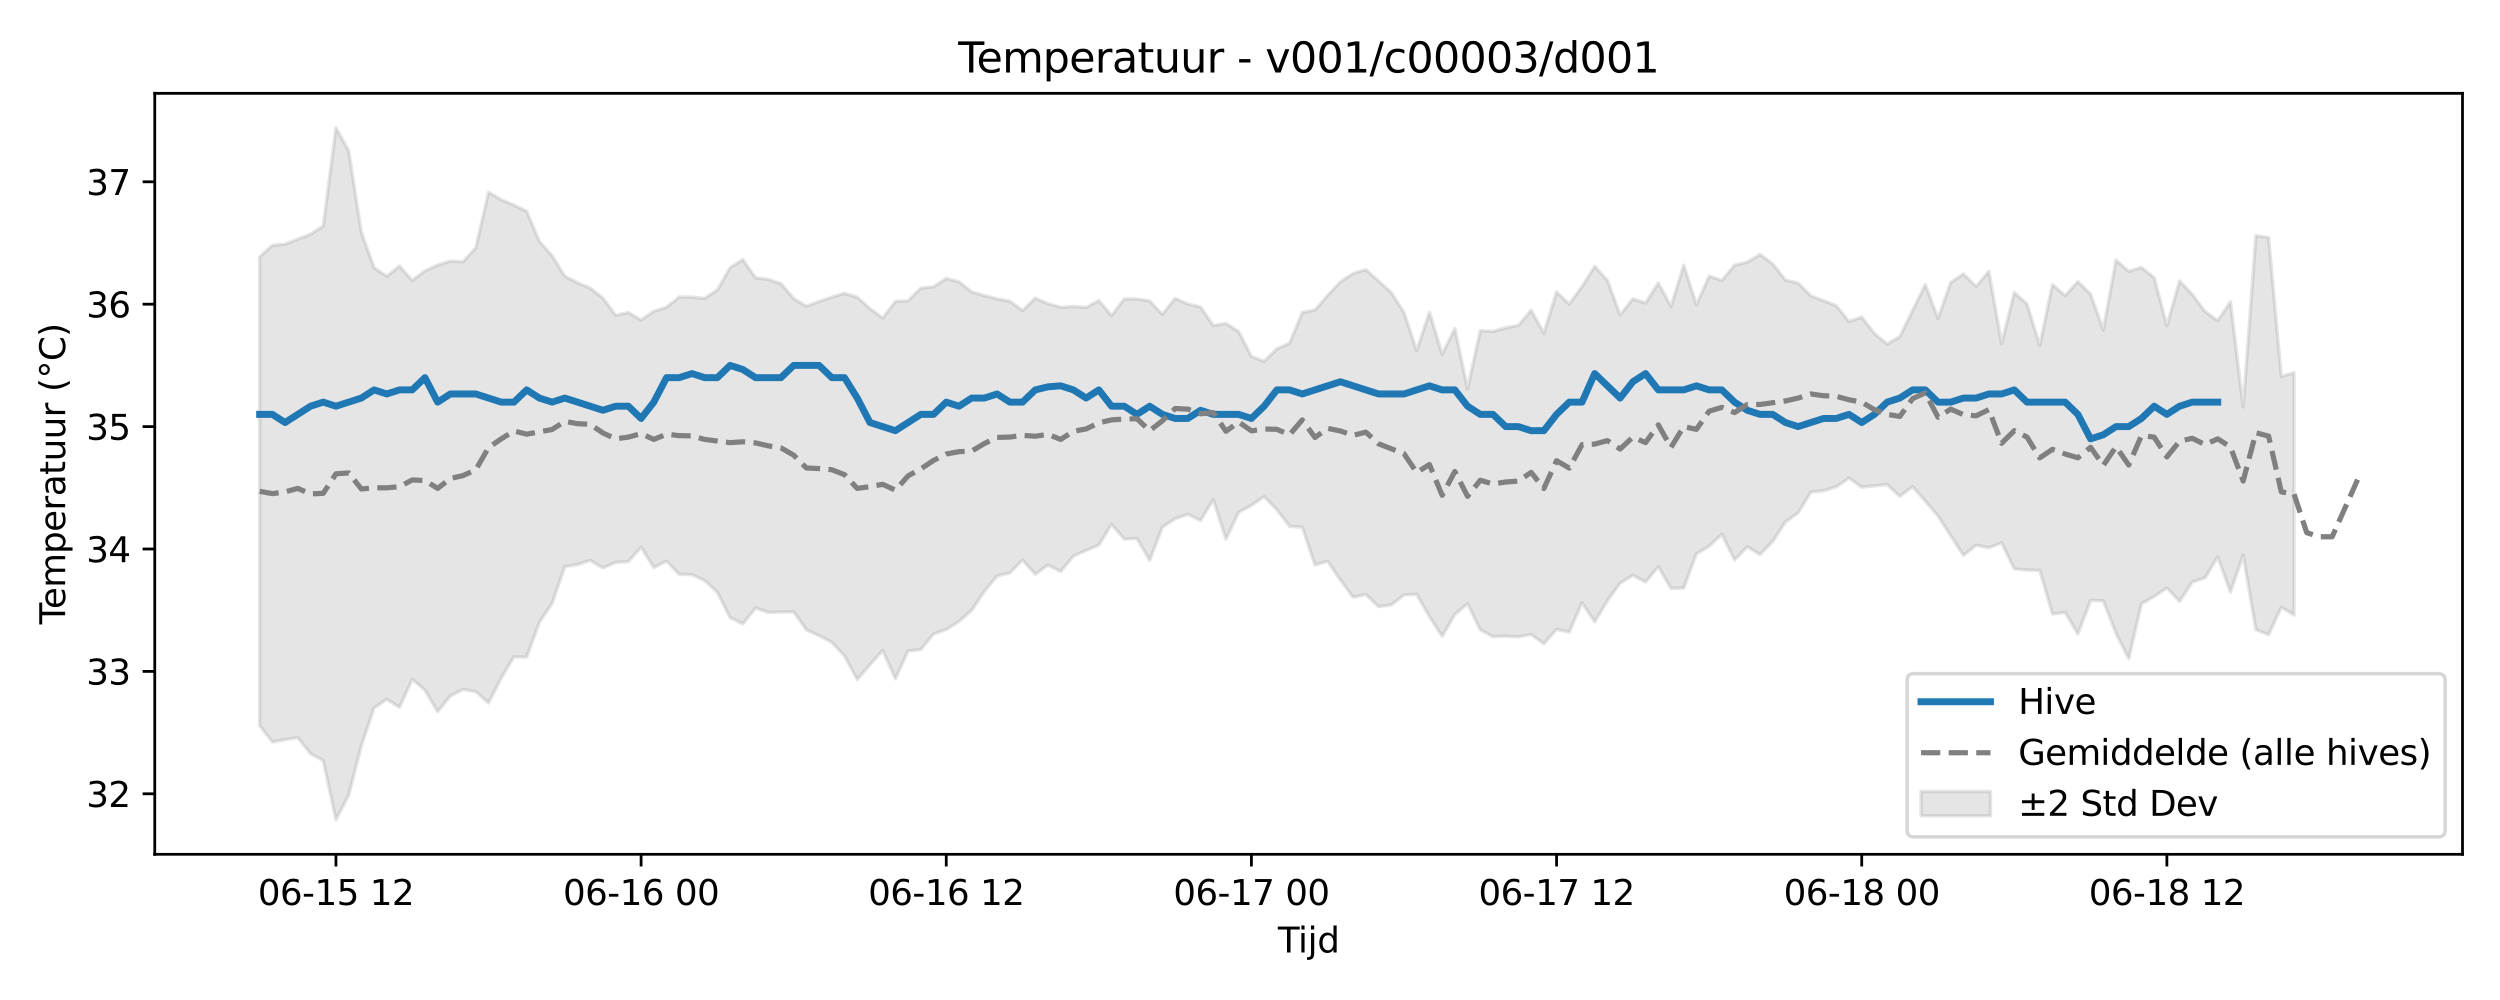 <?xml version="1.0" encoding="utf-8" standalone="no"?>
<!DOCTYPE svg PUBLIC "-//W3C//DTD SVG 1.1//EN"
  "http://www.w3.org/Graphics/SVG/1.1/DTD/svg11.dtd">
<svg xmlns:xlink="http://www.w3.org/1999/xlink" width="720pt" height="288pt" viewBox="0 0 720 288" xmlns="http://www.w3.org/2000/svg" version="1.1">
 <defs>
  <style type="text/css">*{stroke-linejoin: round; stroke-linecap: butt}</style>
 </defs>
 <g id="figure_1">
  <g id="patch_1">
   <path d="M 0 288 
L 720 288 
L 720 0 
L 0 0 
z
" style="fill: #ffffff"/>
  </g>
  <g id="axes_1">
   <g id="patch_2">
    <path d="M 44.57 246.04 
L 709.2 246.04 
L 709.2 26.88 
L 44.57 26.88 
z
" style="fill: #ffffff"/>
   </g>
   <g id="FillBetweenPolyCollection_1">
    <defs>
     <path id="m7ac69ccacc" d="M 74.78 -213.968 
L 74.78 -79.04 
L 78.442 -74.31 
L 82.104 -74.98 
L 85.766 -75.566 
L 89.428 -70.957 
L 93.09 -68.93 
L 96.752 -51.922 
L 100.414 -58.977 
L 104.075 -73.25 
L 107.737 -84.105 
L 111.399 -86.607 
L 115.061 -84.314 
L 118.723 -92.34 
L 122.385 -89.237 
L 126.047 -83.051 
L 129.709 -87.583 
L 133.37 -89.441 
L 137.032 -88.804 
L 140.694 -85.546 
L 144.356 -92.749 
L 148.018 -98.843 
L 151.68 -98.748 
L 155.342 -108.769 
L 159.004 -114.267 
L 162.665 -124.835 
L 166.327 -125.392 
L 169.989 -126.605 
L 173.651 -124.441 
L 177.313 -126.023 
L 180.975 -126.247 
L 184.637 -130.398 
L 188.299 -124.549 
L 191.96 -126.386 
L 195.622 -122.597 
L 199.284 -122.484 
L 202.946 -120.821 
L 206.608 -117.378 
L 210.27 -110.135 
L 213.932 -108.317 
L 217.594 -112.891 
L 221.255 -111.633 
L 224.917 -111.717 
L 228.579 -111.79 
L 232.241 -106.623 
L 235.903 -104.933 
L 239.565 -103.014 
L 243.227 -99.066 
L 246.888 -92.291 
L 250.55 -96.563 
L 254.212 -100.656 
L 257.874 -92.52 
L 261.536 -100.512 
L 265.198 -100.926 
L 268.86 -105.407 
L 272.522 -106.704 
L 276.183 -109.01 
L 279.845 -112.236 
L 283.507 -117.677 
L 287.169 -122.111 
L 290.831 -122.983 
L 294.493 -126.691 
L 298.155 -122.609 
L 301.817 -125.276 
L 305.478 -123.395 
L 309.14 -127.86 
L 312.802 -129.481 
L 316.464 -131.027 
L 320.126 -137.012 
L 323.788 -132.743 
L 327.45 -132.902 
L 331.112 -126.607 
L 334.773 -136.179 
L 338.435 -138.612 
L 342.097 -139.903 
L 345.759 -138.086 
L 349.421 -144.079 
L 353.083 -132.723 
L 356.745 -140.472 
L 360.407 -142.463 
L 364.068 -144.981 
L 367.73 -141.2 
L 371.392 -136.408 
L 375.054 -136.137 
L 378.716 -125.305 
L 382.378 -126.333 
L 386.04 -120.938 
L 389.702 -116.003 
L 393.363 -116.754 
L 397.025 -113.303 
L 400.687 -113.787 
L 404.349 -116.612 
L 408.011 -116.842 
L 411.673 -110.393 
L 415.335 -104.751 
L 418.997 -111.058 
L 422.658 -114.097 
L 426.32 -106.608 
L 429.982 -104.656 
L 433.644 -104.791 
L 437.306 -104.592 
L 440.968 -105.274 
L 444.63 -102.593 
L 448.292 -106.753 
L 451.953 -105.946 
L 455.615 -114.408 
L 459.277 -108.925 
L 462.939 -114.98 
L 466.601 -120.066 
L 470.263 -122.307 
L 473.925 -120.361 
L 477.587 -124.782 
L 481.248 -118.552 
L 484.91 -118.648 
L 488.572 -128.477 
L 492.234 -130.698 
L 495.896 -134.151 
L 499.558 -126.694 
L 503.22 -130.544 
L 506.882 -128.292 
L 510.543 -132.059 
L 514.205 -137.7 
L 517.867 -140.266 
L 521.529 -146.271 
L 525.191 -146.666 
L 528.853 -147.807 
L 532.515 -150.323 
L 536.176 -147.689 
L 539.838 -148.067 
L 543.5 -148.446 
L 547.162 -145.061 
L 550.824 -147.831 
L 554.486 -143.656 
L 558.148 -139.4 
L 561.81 -133.723 
L 565.471 -128.053 
L 569.133 -130.994 
L 572.795 -130.223 
L 576.457 -131.668 
L 580.119 -124.15 
L 583.781 -123.839 
L 587.443 -123.747 
L 591.105 -111.183 
L 594.766 -111.644 
L 598.428 -105.423 
L 602.09 -115.075 
L 605.752 -114.968 
L 609.414 -105.609 
L 613.076 -98.3 
L 616.738 -114.117 
L 620.4 -116.207 
L 624.061 -118.657 
L 627.723 -114.812 
L 631.385 -120.371 
L 635.047 -121.602 
L 638.709 -127.589 
L 642.371 -117.454 
L 646.033 -128.146 
L 649.695 -106.644 
L 653.356 -105.2 
L 657.018 -113.102 
L 660.68 -110.853 
L 660.68 -180.645 
L 660.68 -180.645 
L 657.018 -179.571 
L 653.356 -219.589 
L 649.695 -220.104 
L 646.033 -170.793 
L 642.371 -201.069 
L 638.709 -195.634 
L 635.047 -198.292 
L 631.385 -203.187 
L 627.723 -207.068 
L 624.061 -194.186 
L 620.4 -208.023 
L 616.738 -210.952 
L 613.076 -209.844 
L 609.414 -213.082 
L 605.752 -192.98 
L 602.09 -203.28 
L 598.428 -206.889 
L 594.766 -202.85 
L 591.105 -205.997 
L 587.443 -188.509 
L 583.781 -200.391 
L 580.119 -203.773 
L 576.457 -189.009 
L 572.795 -209.842 
L 569.133 -205.49 
L 565.471 -209.102 
L 561.81 -206.622 
L 558.148 -196.278 
L 554.486 -206.005 
L 550.824 -198.556 
L 547.162 -191.087 
L 543.5 -188.877 
L 539.838 -191.942 
L 536.176 -196.684 
L 532.515 -195.393 
L 528.853 -199.923 
L 525.191 -201.4 
L 521.529 -202.802 
L 517.867 -206.457 
L 514.205 -207.345 
L 510.543 -211.979 
L 506.882 -214.738 
L 503.22 -212.486 
L 499.558 -211.636 
L 495.896 -207.201 
L 492.234 -208.472 
L 488.572 -200.23 
L 484.91 -211.625 
L 481.248 -199.775 
L 477.587 -206.498 
L 473.925 -200.708 
L 470.263 -201.924 
L 466.601 -197.281 
L 462.939 -207.236 
L 459.277 -211.277 
L 455.615 -205.458 
L 451.953 -200.435 
L 448.292 -203.881 
L 444.63 -192.038 
L 440.968 -198.645 
L 437.306 -194.291 
L 433.644 -193.589 
L 429.982 -192.549 
L 426.32 -192.779 
L 422.658 -176.03 
L 418.997 -193.365 
L 415.335 -185.963 
L 411.673 -198.059 
L 408.011 -186.993 
L 404.349 -198.05 
L 400.687 -203.729 
L 397.025 -207.067 
L 393.363 -210.33 
L 389.702 -209.234 
L 386.04 -206.817 
L 382.378 -202.933 
L 378.716 -198.702 
L 375.054 -197.997 
L 371.392 -189.165 
L 367.73 -187.506 
L 364.068 -183.921 
L 360.407 -185.362 
L 356.745 -192.487 
L 353.083 -194.864 
L 349.421 -194.251 
L 345.759 -199.573 
L 342.097 -200.441 
L 338.435 -202.068 
L 334.773 -197.451 
L 331.112 -201.316 
L 327.45 -201.903 
L 323.788 -201.895 
L 320.126 -197.121 
L 316.464 -201.428 
L 312.802 -199.449 
L 309.14 -199.727 
L 305.478 -199.492 
L 301.817 -200.549 
L 298.155 -202.125 
L 294.493 -198.546 
L 290.831 -201.247 
L 287.169 -201.951 
L 283.507 -202.86 
L 279.845 -203.937 
L 276.183 -206.827 
L 272.522 -207.79 
L 268.86 -205.394 
L 265.198 -205.007 
L 261.536 -201.393 
L 257.874 -201.16 
L 254.212 -196.381 
L 250.55 -199.131 
L 246.888 -202.397 
L 243.227 -203.51 
L 239.565 -202.416 
L 235.903 -201.168 
L 232.241 -199.814 
L 228.579 -202.033 
L 224.917 -206.302 
L 221.255 -207.561 
L 217.594 -207.982 
L 213.932 -213.227 
L 210.27 -210.906 
L 206.608 -204.502 
L 202.946 -202.066 
L 199.284 -202.417 
L 195.622 -202.473 
L 191.96 -199.523 
L 188.299 -198.338 
L 184.637 -195.846 
L 180.975 -197.983 
L 177.313 -197.2 
L 173.651 -202.139 
L 169.989 -205.011 
L 166.327 -206.56 
L 162.665 -208.46 
L 159.004 -214.328 
L 155.342 -218.483 
L 151.68 -227.161 
L 148.018 -228.913 
L 144.356 -230.474 
L 140.694 -232.641 
L 137.032 -216.626 
L 133.37 -212.632 
L 129.709 -212.811 
L 126.047 -211.636 
L 122.385 -209.982 
L 118.723 -207.214 
L 115.061 -211.38 
L 111.399 -208.416 
L 107.737 -210.918 
L 104.075 -221.101 
L 100.414 -244.607 
L 96.752 -251.158 
L 93.09 -222.903 
L 89.428 -220.541 
L 85.766 -219.121 
L 82.104 -217.693 
L 78.442 -217.355 
L 74.78 -213.968 
z
" style="stroke: #808080; stroke-opacity: 0.2"/>
    </defs>
    <g clip-path="url(#p704c404eaf)">
     <use xlink:href="#m7ac69ccacc" x="0" y="288" style="fill: #808080; fill-opacity: 0.2; stroke: #808080; stroke-opacity: 0.2"/>
    </g>
   </g>
   <g id="matplotlib.axis_1">
    <g id="xtick_1">
     <g id="line2d_1">
      <defs>
       <path id="m8c04070a55" d="M 0 0 
L 0 3.5 
" style="stroke: #000000; stroke-width: 0.8"/>
      </defs>
      <g>
       <use xlink:href="#m8c04070a55" x="96.752" y="246.04" style="stroke: #000000; stroke-width: 0.8"/>
      </g>
     </g>
     <g id="text_1">
      <!-- 06-15 12 -->
      <g transform="translate(74.271 260.638) scale(0.1 -0.1)">
       <defs>
        <path id="DejaVuSans-30" d="M 2034 4250 
Q 1547 4250 1301 3770 
Q 1056 3291 1056 2328 
Q 1056 1369 1301 889 
Q 1547 409 2034 409 
Q 2525 409 2770 889 
Q 3016 1369 3016 2328 
Q 3016 3291 2770 3770 
Q 2525 4250 2034 4250 
z
M 2034 4750 
Q 2819 4750 3233 4129 
Q 3647 3509 3647 2328 
Q 3647 1150 3233 529 
Q 2819 -91 2034 -91 
Q 1250 -91 836 529 
Q 422 1150 422 2328 
Q 422 3509 836 4129 
Q 1250 4750 2034 4750 
z
" transform="scale(0.016)"/>
        <path id="DejaVuSans-36" d="M 2113 2584 
Q 1688 2584 1439 2293 
Q 1191 2003 1191 1497 
Q 1191 994 1439 701 
Q 1688 409 2113 409 
Q 2538 409 2786 701 
Q 3034 994 3034 1497 
Q 3034 2003 2786 2293 
Q 2538 2584 2113 2584 
z
M 3366 4563 
L 3366 3988 
Q 3128 4100 2886 4159 
Q 2644 4219 2406 4219 
Q 1781 4219 1451 3797 
Q 1122 3375 1075 2522 
Q 1259 2794 1537 2939 
Q 1816 3084 2150 3084 
Q 2853 3084 3261 2657 
Q 3669 2231 3669 1497 
Q 3669 778 3244 343 
Q 2819 -91 2113 -91 
Q 1303 -91 875 529 
Q 447 1150 447 2328 
Q 447 3434 972 4092 
Q 1497 4750 2381 4750 
Q 2619 4750 2861 4703 
Q 3103 4656 3366 4563 
z
" transform="scale(0.016)"/>
        <path id="DejaVuSans-2d" d="M 313 2009 
L 1997 2009 
L 1997 1497 
L 313 1497 
L 313 2009 
z
" transform="scale(0.016)"/>
        <path id="DejaVuSans-31" d="M 794 531 
L 1825 531 
L 1825 4091 
L 703 3866 
L 703 4441 
L 1819 4666 
L 2450 4666 
L 2450 531 
L 3481 531 
L 3481 0 
L 794 0 
L 794 531 
z
" transform="scale(0.016)"/>
        <path id="DejaVuSans-35" d="M 691 4666 
L 3169 4666 
L 3169 4134 
L 1269 4134 
L 1269 2991 
Q 1406 3038 1543 3061 
Q 1681 3084 1819 3084 
Q 2600 3084 3056 2656 
Q 3513 2228 3513 1497 
Q 3513 744 3044 326 
Q 2575 -91 1722 -91 
Q 1428 -91 1123 -41 
Q 819 9 494 109 
L 494 744 
Q 775 591 1075 516 
Q 1375 441 1709 441 
Q 2250 441 2565 725 
Q 2881 1009 2881 1497 
Q 2881 1984 2565 2268 
Q 2250 2553 1709 2553 
Q 1456 2553 1204 2497 
Q 953 2441 691 2322 
L 691 4666 
z
" transform="scale(0.016)"/>
        <path id="DejaVuSans-20" transform="scale(0.016)"/>
        <path id="DejaVuSans-32" d="M 1228 531 
L 3431 531 
L 3431 0 
L 469 0 
L 469 531 
Q 828 903 1448 1529 
Q 2069 2156 2228 2338 
Q 2531 2678 2651 2914 
Q 2772 3150 2772 3378 
Q 2772 3750 2511 3984 
Q 2250 4219 1831 4219 
Q 1534 4219 1204 4116 
Q 875 4013 500 3803 
L 500 4441 
Q 881 4594 1212 4672 
Q 1544 4750 1819 4750 
Q 2544 4750 2975 4387 
Q 3406 4025 3406 3419 
Q 3406 3131 3298 2873 
Q 3191 2616 2906 2266 
Q 2828 2175 2409 1742 
Q 1991 1309 1228 531 
z
" transform="scale(0.016)"/>
       </defs>
       <use xlink:href="#DejaVuSans-30"/>
       <use xlink:href="#DejaVuSans-36" transform="translate(63.623 0)"/>
       <use xlink:href="#DejaVuSans-2d" transform="translate(127.246 0)"/>
       <use xlink:href="#DejaVuSans-31" transform="translate(163.33 0)"/>
       <use xlink:href="#DejaVuSans-35" transform="translate(226.953 0)"/>
       <use xlink:href="#DejaVuSans-20" transform="translate(290.576 0)"/>
       <use xlink:href="#DejaVuSans-31" transform="translate(322.363 0)"/>
       <use xlink:href="#DejaVuSans-32" transform="translate(385.986 0)"/>
      </g>
     </g>
    </g>
    <g id="xtick_2">
     <g id="line2d_2">
      <g>
       <use xlink:href="#m8c04070a55" x="184.637" y="246.04" style="stroke: #000000; stroke-width: 0.8"/>
      </g>
     </g>
     <g id="text_2">
      <!-- 06-16 00 -->
      <g transform="translate(162.156 260.638) scale(0.1 -0.1)">
       <use xlink:href="#DejaVuSans-30"/>
       <use xlink:href="#DejaVuSans-36" transform="translate(63.623 0)"/>
       <use xlink:href="#DejaVuSans-2d" transform="translate(127.246 0)"/>
       <use xlink:href="#DejaVuSans-31" transform="translate(163.33 0)"/>
       <use xlink:href="#DejaVuSans-36" transform="translate(226.953 0)"/>
       <use xlink:href="#DejaVuSans-20" transform="translate(290.576 0)"/>
       <use xlink:href="#DejaVuSans-30" transform="translate(322.363 0)"/>
       <use xlink:href="#DejaVuSans-30" transform="translate(385.986 0)"/>
      </g>
     </g>
    </g>
    <g id="xtick_3">
     <g id="line2d_3">
      <g>
       <use xlink:href="#m8c04070a55" x="272.522" y="246.04" style="stroke: #000000; stroke-width: 0.8"/>
      </g>
     </g>
     <g id="text_3">
      <!-- 06-16 12 -->
      <g transform="translate(250.041 260.638) scale(0.1 -0.1)">
       <use xlink:href="#DejaVuSans-30"/>
       <use xlink:href="#DejaVuSans-36" transform="translate(63.623 0)"/>
       <use xlink:href="#DejaVuSans-2d" transform="translate(127.246 0)"/>
       <use xlink:href="#DejaVuSans-31" transform="translate(163.33 0)"/>
       <use xlink:href="#DejaVuSans-36" transform="translate(226.953 0)"/>
       <use xlink:href="#DejaVuSans-20" transform="translate(290.576 0)"/>
       <use xlink:href="#DejaVuSans-31" transform="translate(322.363 0)"/>
       <use xlink:href="#DejaVuSans-32" transform="translate(385.986 0)"/>
      </g>
     </g>
    </g>
    <g id="xtick_4">
     <g id="line2d_4">
      <g>
       <use xlink:href="#m8c04070a55" x="360.407" y="246.04" style="stroke: #000000; stroke-width: 0.8"/>
      </g>
     </g>
     <g id="text_4">
      <!-- 06-17 00 -->
      <g transform="translate(337.926 260.638) scale(0.1 -0.1)">
       <defs>
        <path id="DejaVuSans-37" d="M 525 4666 
L 3525 4666 
L 3525 4397 
L 1831 0 
L 1172 0 
L 2766 4134 
L 525 4134 
L 525 4666 
z
" transform="scale(0.016)"/>
       </defs>
       <use xlink:href="#DejaVuSans-30"/>
       <use xlink:href="#DejaVuSans-36" transform="translate(63.623 0)"/>
       <use xlink:href="#DejaVuSans-2d" transform="translate(127.246 0)"/>
       <use xlink:href="#DejaVuSans-31" transform="translate(163.33 0)"/>
       <use xlink:href="#DejaVuSans-37" transform="translate(226.953 0)"/>
       <use xlink:href="#DejaVuSans-20" transform="translate(290.576 0)"/>
       <use xlink:href="#DejaVuSans-30" transform="translate(322.363 0)"/>
       <use xlink:href="#DejaVuSans-30" transform="translate(385.986 0)"/>
      </g>
     </g>
    </g>
    <g id="xtick_5">
     <g id="line2d_5">
      <g>
       <use xlink:href="#m8c04070a55" x="448.292" y="246.04" style="stroke: #000000; stroke-width: 0.8"/>
      </g>
     </g>
     <g id="text_5">
      <!-- 06-17 12 -->
      <g transform="translate(425.811 260.638) scale(0.1 -0.1)">
       <use xlink:href="#DejaVuSans-30"/>
       <use xlink:href="#DejaVuSans-36" transform="translate(63.623 0)"/>
       <use xlink:href="#DejaVuSans-2d" transform="translate(127.246 0)"/>
       <use xlink:href="#DejaVuSans-31" transform="translate(163.33 0)"/>
       <use xlink:href="#DejaVuSans-37" transform="translate(226.953 0)"/>
       <use xlink:href="#DejaVuSans-20" transform="translate(290.576 0)"/>
       <use xlink:href="#DejaVuSans-31" transform="translate(322.363 0)"/>
       <use xlink:href="#DejaVuSans-32" transform="translate(385.986 0)"/>
      </g>
     </g>
    </g>
    <g id="xtick_6">
     <g id="line2d_6">
      <g>
       <use xlink:href="#m8c04070a55" x="536.176" y="246.04" style="stroke: #000000; stroke-width: 0.8"/>
      </g>
     </g>
     <g id="text_6">
      <!-- 06-18 00 -->
      <g transform="translate(513.696 260.638) scale(0.1 -0.1)">
       <defs>
        <path id="DejaVuSans-38" d="M 2034 2216 
Q 1584 2216 1326 1975 
Q 1069 1734 1069 1313 
Q 1069 891 1326 650 
Q 1584 409 2034 409 
Q 2484 409 2743 651 
Q 3003 894 3003 1313 
Q 3003 1734 2745 1975 
Q 2488 2216 2034 2216 
z
M 1403 2484 
Q 997 2584 770 2862 
Q 544 3141 544 3541 
Q 544 4100 942 4425 
Q 1341 4750 2034 4750 
Q 2731 4750 3128 4425 
Q 3525 4100 3525 3541 
Q 3525 3141 3298 2862 
Q 3072 2584 2669 2484 
Q 3125 2378 3379 2068 
Q 3634 1759 3634 1313 
Q 3634 634 3220 271 
Q 2806 -91 2034 -91 
Q 1263 -91 848 271 
Q 434 634 434 1313 
Q 434 1759 690 2068 
Q 947 2378 1403 2484 
z
M 1172 3481 
Q 1172 3119 1398 2916 
Q 1625 2713 2034 2713 
Q 2441 2713 2670 2916 
Q 2900 3119 2900 3481 
Q 2900 3844 2670 4047 
Q 2441 4250 2034 4250 
Q 1625 4250 1398 4047 
Q 1172 3844 1172 3481 
z
" transform="scale(0.016)"/>
       </defs>
       <use xlink:href="#DejaVuSans-30"/>
       <use xlink:href="#DejaVuSans-36" transform="translate(63.623 0)"/>
       <use xlink:href="#DejaVuSans-2d" transform="translate(127.246 0)"/>
       <use xlink:href="#DejaVuSans-31" transform="translate(163.33 0)"/>
       <use xlink:href="#DejaVuSans-38" transform="translate(226.953 0)"/>
       <use xlink:href="#DejaVuSans-20" transform="translate(290.576 0)"/>
       <use xlink:href="#DejaVuSans-30" transform="translate(322.363 0)"/>
       <use xlink:href="#DejaVuSans-30" transform="translate(385.986 0)"/>
      </g>
     </g>
    </g>
    <g id="xtick_7">
     <g id="line2d_7">
      <g>
       <use xlink:href="#m8c04070a55" x="624.061" y="246.04" style="stroke: #000000; stroke-width: 0.8"/>
      </g>
     </g>
     <g id="text_7">
      <!-- 06-18 12 -->
      <g transform="translate(601.581 260.638) scale(0.1 -0.1)">
       <use xlink:href="#DejaVuSans-30"/>
       <use xlink:href="#DejaVuSans-36" transform="translate(63.623 0)"/>
       <use xlink:href="#DejaVuSans-2d" transform="translate(127.246 0)"/>
       <use xlink:href="#DejaVuSans-31" transform="translate(163.33 0)"/>
       <use xlink:href="#DejaVuSans-38" transform="translate(226.953 0)"/>
       <use xlink:href="#DejaVuSans-20" transform="translate(290.576 0)"/>
       <use xlink:href="#DejaVuSans-31" transform="translate(322.363 0)"/>
       <use xlink:href="#DejaVuSans-32" transform="translate(385.986 0)"/>
      </g>
     </g>
    </g>
    <g id="text_8">
     <!-- Tijd -->
     <g transform="translate(368.035 274.317) scale(0.1 -0.1)">
      <defs>
       <path id="DejaVuSans-54" d="M -19 4666 
L 3928 4666 
L 3928 4134 
L 2272 4134 
L 2272 0 
L 1638 0 
L 1638 4134 
L -19 4134 
L -19 4666 
z
" transform="scale(0.016)"/>
       <path id="DejaVuSans-69" d="M 603 3500 
L 1178 3500 
L 1178 0 
L 603 0 
L 603 3500 
z
M 603 4863 
L 1178 4863 
L 1178 4134 
L 603 4134 
L 603 4863 
z
" transform="scale(0.016)"/>
       <path id="DejaVuSans-6a" d="M 603 3500 
L 1178 3500 
L 1178 -63 
Q 1178 -731 923 -1031 
Q 669 -1331 103 -1331 
L -116 -1331 
L -116 -844 
L 38 -844 
Q 366 -844 484 -692 
Q 603 -541 603 -63 
L 603 3500 
z
M 603 4863 
L 1178 4863 
L 1178 4134 
L 603 4134 
L 603 4863 
z
" transform="scale(0.016)"/>
       <path id="DejaVuSans-64" d="M 2906 2969 
L 2906 4863 
L 3481 4863 
L 3481 0 
L 2906 0 
L 2906 525 
Q 2725 213 2448 61 
Q 2172 -91 1784 -91 
Q 1150 -91 751 415 
Q 353 922 353 1747 
Q 353 2572 751 3078 
Q 1150 3584 1784 3584 
Q 2172 3584 2448 3432 
Q 2725 3281 2906 2969 
z
M 947 1747 
Q 947 1113 1208 752 
Q 1469 391 1925 391 
Q 2381 391 2643 752 
Q 2906 1113 2906 1747 
Q 2906 2381 2643 2742 
Q 2381 3103 1925 3103 
Q 1469 3103 1208 2742 
Q 947 2381 947 1747 
z
" transform="scale(0.016)"/>
      </defs>
      <use xlink:href="#DejaVuSans-54"/>
      <use xlink:href="#DejaVuSans-69" transform="translate(57.959 0)"/>
      <use xlink:href="#DejaVuSans-6a" transform="translate(85.742 0)"/>
      <use xlink:href="#DejaVuSans-64" transform="translate(113.525 0)"/>
     </g>
    </g>
   </g>
   <g id="matplotlib.axis_2">
    <g id="ytick_1">
     <g id="line2d_8">
      <defs>
       <path id="m531d15cd65" d="M 0 0 
L -3.5 0 
" style="stroke: #000000; stroke-width: 0.8"/>
      </defs>
      <g>
       <use xlink:href="#m531d15cd65" x="44.57" y="228.614" style="stroke: #000000; stroke-width: 0.8"/>
      </g>
     </g>
     <g id="text_9">
      <!-- 32 -->
      <g transform="translate(24.845 232.413) scale(0.1 -0.1)">
       <defs>
        <path id="DejaVuSans-33" d="M 2597 2516 
Q 3050 2419 3304 2112 
Q 3559 1806 3559 1356 
Q 3559 666 3084 287 
Q 2609 -91 1734 -91 
Q 1441 -91 1130 -33 
Q 819 25 488 141 
L 488 750 
Q 750 597 1062 519 
Q 1375 441 1716 441 
Q 2309 441 2620 675 
Q 2931 909 2931 1356 
Q 2931 1769 2642 2001 
Q 2353 2234 1838 2234 
L 1294 2234 
L 1294 2753 
L 1863 2753 
Q 2328 2753 2575 2939 
Q 2822 3125 2822 3475 
Q 2822 3834 2567 4026 
Q 2313 4219 1838 4219 
Q 1578 4219 1281 4162 
Q 984 4106 628 3988 
L 628 4550 
Q 988 4650 1302 4700 
Q 1616 4750 1894 4750 
Q 2613 4750 3031 4423 
Q 3450 4097 3450 3541 
Q 3450 3153 3228 2886 
Q 3006 2619 2597 2516 
z
" transform="scale(0.016)"/>
       </defs>
       <use xlink:href="#DejaVuSans-33"/>
       <use xlink:href="#DejaVuSans-32" transform="translate(63.623 0)"/>
      </g>
     </g>
    </g>
    <g id="ytick_2">
     <g id="line2d_9">
      <g>
       <use xlink:href="#m531d15cd65" x="44.57" y="193.364" style="stroke: #000000; stroke-width: 0.8"/>
      </g>
     </g>
     <g id="text_10">
      <!-- 33 -->
      <g transform="translate(24.845 197.163) scale(0.1 -0.1)">
       <use xlink:href="#DejaVuSans-33"/>
       <use xlink:href="#DejaVuSans-33" transform="translate(63.623 0)"/>
      </g>
     </g>
    </g>
    <g id="ytick_3">
     <g id="line2d_10">
      <g>
       <use xlink:href="#m531d15cd65" x="44.57" y="158.114" style="stroke: #000000; stroke-width: 0.8"/>
      </g>
     </g>
     <g id="text_11">
      <!-- 34 -->
      <g transform="translate(24.845 161.913) scale(0.1 -0.1)">
       <defs>
        <path id="DejaVuSans-34" d="M 2419 4116 
L 825 1625 
L 2419 1625 
L 2419 4116 
z
M 2253 4666 
L 3047 4666 
L 3047 1625 
L 3713 1625 
L 3713 1100 
L 3047 1100 
L 3047 0 
L 2419 0 
L 2419 1100 
L 313 1100 
L 313 1709 
L 2253 4666 
z
" transform="scale(0.016)"/>
       </defs>
       <use xlink:href="#DejaVuSans-33"/>
       <use xlink:href="#DejaVuSans-34" transform="translate(63.623 0)"/>
      </g>
     </g>
    </g>
    <g id="ytick_4">
     <g id="line2d_11">
      <g>
       <use xlink:href="#m531d15cd65" x="44.57" y="122.863" style="stroke: #000000; stroke-width: 0.8"/>
      </g>
     </g>
     <g id="text_12">
      <!-- 35 -->
      <g transform="translate(24.845 126.663) scale(0.1 -0.1)">
       <use xlink:href="#DejaVuSans-33"/>
       <use xlink:href="#DejaVuSans-35" transform="translate(63.623 0)"/>
      </g>
     </g>
    </g>
    <g id="ytick_5">
     <g id="line2d_12">
      <g>
       <use xlink:href="#m531d15cd65" x="44.57" y="87.613" style="stroke: #000000; stroke-width: 0.8"/>
      </g>
     </g>
     <g id="text_13">
      <!-- 36 -->
      <g transform="translate(24.845 91.413) scale(0.1 -0.1)">
       <use xlink:href="#DejaVuSans-33"/>
       <use xlink:href="#DejaVuSans-36" transform="translate(63.623 0)"/>
      </g>
     </g>
    </g>
    <g id="ytick_6">
     <g id="line2d_13">
      <g>
       <use xlink:href="#m531d15cd65" x="44.57" y="52.363" style="stroke: #000000; stroke-width: 0.8"/>
      </g>
     </g>
     <g id="text_14">
      <!-- 37 -->
      <g transform="translate(24.845 56.162) scale(0.1 -0.1)">
       <use xlink:href="#DejaVuSans-33"/>
       <use xlink:href="#DejaVuSans-37" transform="translate(63.623 0)"/>
      </g>
     </g>
    </g>
    <g id="text_15">
     <!-- Temperatuur (°C) -->
     <g transform="translate(18.765 179.816) rotate(-90) scale(0.1 -0.1)">
      <defs>
       <path id="DejaVuSans-65" d="M 3597 1894 
L 3597 1613 
L 953 1613 
Q 991 1019 1311 708 
Q 1631 397 2203 397 
Q 2534 397 2845 478 
Q 3156 559 3463 722 
L 3463 178 
Q 3153 47 2828 -22 
Q 2503 -91 2169 -91 
Q 1331 -91 842 396 
Q 353 884 353 1716 
Q 353 2575 817 3079 
Q 1281 3584 2069 3584 
Q 2775 3584 3186 3129 
Q 3597 2675 3597 1894 
z
M 3022 2063 
Q 3016 2534 2758 2815 
Q 2500 3097 2075 3097 
Q 1594 3097 1305 2825 
Q 1016 2553 972 2059 
L 3022 2063 
z
" transform="scale(0.016)"/>
       <path id="DejaVuSans-6d" d="M 3328 2828 
Q 3544 3216 3844 3400 
Q 4144 3584 4550 3584 
Q 5097 3584 5394 3201 
Q 5691 2819 5691 2113 
L 5691 0 
L 5113 0 
L 5113 2094 
Q 5113 2597 4934 2840 
Q 4756 3084 4391 3084 
Q 3944 3084 3684 2787 
Q 3425 2491 3425 1978 
L 3425 0 
L 2847 0 
L 2847 2094 
Q 2847 2600 2669 2842 
Q 2491 3084 2119 3084 
Q 1678 3084 1418 2786 
Q 1159 2488 1159 1978 
L 1159 0 
L 581 0 
L 581 3500 
L 1159 3500 
L 1159 2956 
Q 1356 3278 1631 3431 
Q 1906 3584 2284 3584 
Q 2666 3584 2933 3390 
Q 3200 3197 3328 2828 
z
" transform="scale(0.016)"/>
       <path id="DejaVuSans-70" d="M 1159 525 
L 1159 -1331 
L 581 -1331 
L 581 3500 
L 1159 3500 
L 1159 2969 
Q 1341 3281 1617 3432 
Q 1894 3584 2278 3584 
Q 2916 3584 3314 3078 
Q 3713 2572 3713 1747 
Q 3713 922 3314 415 
Q 2916 -91 2278 -91 
Q 1894 -91 1617 61 
Q 1341 213 1159 525 
z
M 3116 1747 
Q 3116 2381 2855 2742 
Q 2594 3103 2138 3103 
Q 1681 3103 1420 2742 
Q 1159 2381 1159 1747 
Q 1159 1113 1420 752 
Q 1681 391 2138 391 
Q 2594 391 2855 752 
Q 3116 1113 3116 1747 
z
" transform="scale(0.016)"/>
       <path id="DejaVuSans-72" d="M 2631 2963 
Q 2534 3019 2420 3045 
Q 2306 3072 2169 3072 
Q 1681 3072 1420 2755 
Q 1159 2438 1159 1844 
L 1159 0 
L 581 0 
L 581 3500 
L 1159 3500 
L 1159 2956 
Q 1341 3275 1631 3429 
Q 1922 3584 2338 3584 
Q 2397 3584 2469 3576 
Q 2541 3569 2628 3553 
L 2631 2963 
z
" transform="scale(0.016)"/>
       <path id="DejaVuSans-61" d="M 2194 1759 
Q 1497 1759 1228 1600 
Q 959 1441 959 1056 
Q 959 750 1161 570 
Q 1363 391 1709 391 
Q 2188 391 2477 730 
Q 2766 1069 2766 1631 
L 2766 1759 
L 2194 1759 
z
M 3341 1997 
L 3341 0 
L 2766 0 
L 2766 531 
Q 2569 213 2275 61 
Q 1981 -91 1556 -91 
Q 1019 -91 701 211 
Q 384 513 384 1019 
Q 384 1609 779 1909 
Q 1175 2209 1959 2209 
L 2766 2209 
L 2766 2266 
Q 2766 2663 2505 2880 
Q 2244 3097 1772 3097 
Q 1472 3097 1187 3025 
Q 903 2953 641 2809 
L 641 3341 
Q 956 3463 1253 3523 
Q 1550 3584 1831 3584 
Q 2591 3584 2966 3190 
Q 3341 2797 3341 1997 
z
" transform="scale(0.016)"/>
       <path id="DejaVuSans-74" d="M 1172 4494 
L 1172 3500 
L 2356 3500 
L 2356 3053 
L 1172 3053 
L 1172 1153 
Q 1172 725 1289 603 
Q 1406 481 1766 481 
L 2356 481 
L 2356 0 
L 1766 0 
Q 1100 0 847 248 
Q 594 497 594 1153 
L 594 3053 
L 172 3053 
L 172 3500 
L 594 3500 
L 594 4494 
L 1172 4494 
z
" transform="scale(0.016)"/>
       <path id="DejaVuSans-75" d="M 544 1381 
L 544 3500 
L 1119 3500 
L 1119 1403 
Q 1119 906 1312 657 
Q 1506 409 1894 409 
Q 2359 409 2629 706 
Q 2900 1003 2900 1516 
L 2900 3500 
L 3475 3500 
L 3475 0 
L 2900 0 
L 2900 538 
Q 2691 219 2414 64 
Q 2138 -91 1772 -91 
Q 1169 -91 856 284 
Q 544 659 544 1381 
z
M 1991 3584 
L 1991 3584 
z
" transform="scale(0.016)"/>
       <path id="DejaVuSans-28" d="M 1984 4856 
Q 1566 4138 1362 3434 
Q 1159 2731 1159 2009 
Q 1159 1288 1364 580 
Q 1569 -128 1984 -844 
L 1484 -844 
Q 1016 -109 783 600 
Q 550 1309 550 2009 
Q 550 2706 781 3412 
Q 1013 4119 1484 4856 
L 1984 4856 
z
" transform="scale(0.016)"/>
       <path id="DejaVuSans-b0" d="M 1600 4347 
Q 1350 4347 1178 4173 
Q 1006 4000 1006 3750 
Q 1006 3503 1178 3333 
Q 1350 3163 1600 3163 
Q 1850 3163 2022 3333 
Q 2194 3503 2194 3750 
Q 2194 3997 2020 4172 
Q 1847 4347 1600 4347 
z
M 1600 4750 
Q 1800 4750 1984 4673 
Q 2169 4597 2303 4453 
Q 2447 4313 2519 4134 
Q 2591 3956 2591 3750 
Q 2591 3338 2302 3052 
Q 2013 2766 1594 2766 
Q 1172 2766 890 3047 
Q 609 3328 609 3750 
Q 609 4169 896 4459 
Q 1184 4750 1600 4750 
z
" transform="scale(0.016)"/>
       <path id="DejaVuSans-43" d="M 4122 4306 
L 4122 3641 
Q 3803 3938 3442 4084 
Q 3081 4231 2675 4231 
Q 1875 4231 1450 3742 
Q 1025 3253 1025 2328 
Q 1025 1406 1450 917 
Q 1875 428 2675 428 
Q 3081 428 3442 575 
Q 3803 722 4122 1019 
L 4122 359 
Q 3791 134 3420 21 
Q 3050 -91 2638 -91 
Q 1578 -91 968 557 
Q 359 1206 359 2328 
Q 359 3453 968 4101 
Q 1578 4750 2638 4750 
Q 3056 4750 3426 4639 
Q 3797 4528 4122 4306 
z
" transform="scale(0.016)"/>
       <path id="DejaVuSans-29" d="M 513 4856 
L 1013 4856 
Q 1481 4119 1714 3412 
Q 1947 2706 1947 2009 
Q 1947 1309 1714 600 
Q 1481 -109 1013 -844 
L 513 -844 
Q 928 -128 1133 580 
Q 1338 1288 1338 2009 
Q 1338 2731 1133 3434 
Q 928 4138 513 4856 
z
" transform="scale(0.016)"/>
      </defs>
      <use xlink:href="#DejaVuSans-54"/>
      <use xlink:href="#DejaVuSans-65" transform="translate(44.084 0)"/>
      <use xlink:href="#DejaVuSans-6d" transform="translate(105.607 0)"/>
      <use xlink:href="#DejaVuSans-70" transform="translate(203.02 0)"/>
      <use xlink:href="#DejaVuSans-65" transform="translate(266.496 0)"/>
      <use xlink:href="#DejaVuSans-72" transform="translate(328.02 0)"/>
      <use xlink:href="#DejaVuSans-61" transform="translate(369.133 0)"/>
      <use xlink:href="#DejaVuSans-74" transform="translate(430.412 0)"/>
      <use xlink:href="#DejaVuSans-75" transform="translate(469.621 0)"/>
      <use xlink:href="#DejaVuSans-75" transform="translate(533 0)"/>
      <use xlink:href="#DejaVuSans-72" transform="translate(596.379 0)"/>
      <use xlink:href="#DejaVuSans-20" transform="translate(637.492 0)"/>
      <use xlink:href="#DejaVuSans-28" transform="translate(669.279 0)"/>
      <use xlink:href="#DejaVuSans-b0" transform="translate(708.293 0)"/>
      <use xlink:href="#DejaVuSans-43" transform="translate(758.293 0)"/>
      <use xlink:href="#DejaVuSans-29" transform="translate(828.117 0)"/>
     </g>
    </g>
   </g>
   <g id="line2d_14">
    <path d="M 74.78 119.338 
L 78.442 119.338 
L 82.104 121.688 
L 89.428 116.988 
L 93.09 115.813 
L 96.752 116.988 
L 104.075 114.638 
L 107.737 112.288 
L 111.399 113.463 
L 115.061 112.288 
L 118.723 112.288 
L 122.385 108.763 
L 126.047 115.813 
L 129.709 113.463 
L 137.032 113.463 
L 144.356 115.813 
L 148.018 115.813 
L 151.68 112.288 
L 155.342 114.638 
L 159.004 115.813 
L 162.665 114.638 
L 173.651 118.163 
L 177.313 116.988 
L 180.975 116.988 
L 184.637 120.513 
L 188.299 115.813 
L 191.96 108.763 
L 195.622 108.763 
L 199.284 107.588 
L 202.946 108.763 
L 206.608 108.763 
L 210.27 105.238 
L 213.932 106.413 
L 217.594 108.763 
L 224.917 108.763 
L 228.579 105.238 
L 235.903 105.238 
L 239.565 108.763 
L 243.227 108.763 
L 246.888 114.638 
L 250.55 121.688 
L 257.874 124.039 
L 265.198 119.338 
L 268.86 119.338 
L 272.522 115.813 
L 276.183 116.988 
L 279.845 114.638 
L 283.507 114.638 
L 287.169 113.463 
L 290.831 115.813 
L 294.493 115.813 
L 298.155 112.288 
L 301.817 111.407 
L 305.478 111.113 
L 309.14 112.288 
L 312.802 114.638 
L 316.464 112.288 
L 320.126 116.988 
L 323.788 116.988 
L 327.45 119.338 
L 331.112 116.988 
L 334.773 119.338 
L 338.435 120.513 
L 342.097 120.513 
L 345.759 118.163 
L 349.421 119.338 
L 356.745 119.338 
L 360.407 120.513 
L 364.068 116.988 
L 367.73 112.288 
L 371.392 112.288 
L 375.054 113.463 
L 386.04 109.938 
L 397.025 113.463 
L 404.349 113.463 
L 411.673 111.113 
L 415.335 112.288 
L 418.997 112.288 
L 422.658 116.988 
L 426.32 119.338 
L 429.982 119.338 
L 433.644 122.863 
L 437.306 122.863 
L 440.968 124.039 
L 444.63 124.039 
L 448.292 119.338 
L 451.953 115.813 
L 455.615 115.813 
L 459.277 107.588 
L 466.601 114.638 
L 470.263 109.938 
L 473.925 107.588 
L 477.587 112.288 
L 484.91 112.288 
L 488.572 111.113 
L 492.234 112.288 
L 495.896 112.288 
L 499.558 115.813 
L 503.22 118.163 
L 506.882 119.338 
L 510.543 119.338 
L 514.205 121.688 
L 517.867 122.863 
L 525.191 120.513 
L 528.853 120.513 
L 532.515 119.338 
L 536.176 121.688 
L 539.838 119.338 
L 543.5 115.813 
L 547.162 114.638 
L 550.824 112.288 
L 554.486 112.288 
L 558.148 115.813 
L 561.81 115.813 
L 565.471 114.638 
L 569.133 114.638 
L 572.795 113.463 
L 576.457 113.463 
L 580.119 112.288 
L 583.781 115.813 
L 594.766 115.813 
L 598.428 119.338 
L 602.09 126.389 
L 605.752 125.214 
L 609.414 122.863 
L 613.076 122.863 
L 616.738 120.513 
L 620.4 116.988 
L 624.061 119.338 
L 627.723 116.988 
L 631.385 115.813 
L 638.709 115.813 
L 638.709 115.813 
" clip-path="url(#p704c404eaf)" style="fill: none; stroke: #1f77b4; stroke-width: 2; stroke-linecap: square"/>
   </g>
   <g id="line2d_15">
    <path d="M 74.78 141.496 
L 78.442 142.167 
L 82.104 141.664 
L 85.766 140.656 
L 89.428 142.251 
L 93.09 142.083 
L 96.752 136.46 
L 100.414 136.208 
L 104.075 140.824 
L 107.737 140.489 
L 111.399 140.489 
L 115.061 140.153 
L 118.723 138.223 
L 122.385 138.39 
L 126.047 140.656 
L 129.709 137.803 
L 133.37 136.964 
L 137.032 135.285 
L 140.694 128.906 
L 144.356 126.389 
L 148.018 124.122 
L 151.68 125.046 
L 159.004 123.703 
L 162.665 121.353 
L 166.327 122.024 
L 169.989 122.192 
L 173.651 124.71 
L 177.313 126.389 
L 180.975 125.885 
L 184.637 124.878 
L 188.299 126.556 
L 191.96 125.046 
L 195.622 125.465 
L 199.284 125.549 
L 202.946 126.556 
L 210.27 127.48 
L 213.932 127.228 
L 217.594 127.564 
L 221.255 128.403 
L 224.917 128.99 
L 228.579 131.089 
L 232.241 134.781 
L 235.903 134.949 
L 239.565 135.285 
L 243.227 136.712 
L 246.888 140.656 
L 250.55 140.153 
L 254.212 139.481 
L 257.874 141.16 
L 261.536 137.048 
L 265.198 135.033 
L 268.86 132.599 
L 272.522 130.753 
L 276.183 130.081 
L 279.845 129.914 
L 283.507 127.731 
L 287.169 125.969 
L 290.831 125.885 
L 294.493 125.381 
L 298.155 125.633 
L 301.817 125.088 
L 305.478 126.556 
L 309.14 124.206 
L 312.802 123.535 
L 316.464 121.772 
L 320.126 120.933 
L 323.788 120.681 
L 327.45 120.597 
L 331.112 124.039 
L 334.773 121.185 
L 338.435 117.66 
L 342.097 117.828 
L 345.759 119.171 
L 349.421 118.835 
L 353.083 124.206 
L 356.745 121.521 
L 360.407 124.087 
L 364.068 123.549 
L 367.73 123.647 
L 371.392 125.214 
L 375.054 120.933 
L 378.716 125.997 
L 382.378 123.367 
L 386.04 124.122 
L 389.702 125.381 
L 393.363 124.458 
L 397.025 127.815 
L 404.349 130.669 
L 408.011 136.082 
L 411.673 133.774 
L 415.335 142.643 
L 418.997 135.789 
L 422.658 142.937 
L 426.32 138.306 
L 429.982 139.398 
L 433.644 138.81 
L 437.306 138.558 
L 440.968 136.04 
L 444.63 140.684 
L 448.292 132.683 
L 451.953 134.809 
L 455.615 128.067 
L 459.277 127.899 
L 462.939 126.892 
L 466.601 129.326 
L 470.263 125.885 
L 473.925 127.466 
L 477.587 122.36 
L 481.248 128.836 
L 484.91 122.863 
L 488.572 123.647 
L 492.234 118.415 
L 495.896 117.324 
L 499.558 118.835 
L 503.22 116.485 
L 506.882 116.485 
L 514.205 115.478 
L 517.867 114.638 
L 521.529 113.463 
L 525.191 113.967 
L 528.853 114.135 
L 532.515 115.142 
L 536.176 115.813 
L 539.838 117.996 
L 543.5 119.338 
L 547.162 119.926 
L 550.824 114.806 
L 554.486 113.17 
L 558.148 120.161 
L 561.81 117.828 
L 565.471 119.422 
L 569.133 119.758 
L 572.795 117.968 
L 576.457 127.661 
L 580.119 124.039 
L 583.781 125.885 
L 587.443 131.872 
L 591.105 129.41 
L 594.766 130.753 
L 598.428 131.844 
L 602.09 128.822 
L 605.752 134.026 
L 609.414 128.655 
L 613.076 133.928 
L 616.738 125.465 
L 620.4 125.885 
L 624.061 131.578 
L 627.723 127.06 
L 631.385 126.221 
L 635.047 128.053 
L 638.709 126.389 
L 642.371 128.739 
L 646.033 138.53 
L 649.695 124.626 
L 653.356 125.605 
L 657.018 141.664 
L 660.68 142.251 
L 664.342 153.414 
L 668.004 154.589 
L 671.666 154.589 
L 678.99 138.139 
L 678.99 138.139 
" clip-path="url(#p704c404eaf)" style="fill: none; stroke-dasharray: 5.55,2.4; stroke-dashoffset: 0; stroke: #808080; stroke-width: 1.5"/>
   </g>
   <g id="patch_3">
    <path d="M 44.57 246.04 
L 44.57 26.88 
" style="fill: none; stroke: #000000; stroke-width: 0.8; stroke-linejoin: miter; stroke-linecap: square"/>
   </g>
   <g id="patch_4">
    <path d="M 709.2 246.04 
L 709.2 26.88 
" style="fill: none; stroke: #000000; stroke-width: 0.8; stroke-linejoin: miter; stroke-linecap: square"/>
   </g>
   <g id="patch_5">
    <path d="M 44.57 246.04 
L 709.2 246.04 
" style="fill: none; stroke: #000000; stroke-width: 0.8; stroke-linejoin: miter; stroke-linecap: square"/>
   </g>
   <g id="patch_6">
    <path d="M 44.57 26.88 
L 709.2 26.88 
" style="fill: none; stroke: #000000; stroke-width: 0.8; stroke-linejoin: miter; stroke-linecap: square"/>
   </g>
   <g id="text_16">
    <!-- Temperatuur - v001/c00003/d001 -->
    <g transform="translate(275.963 20.88) scale(0.12 -0.12)">
     <defs>
      <path id="DejaVuSans-76" d="M 191 3500 
L 800 3500 
L 1894 563 
L 2988 3500 
L 3597 3500 
L 2284 0 
L 1503 0 
L 191 3500 
z
" transform="scale(0.016)"/>
      <path id="DejaVuSans-2f" d="M 1625 4666 
L 2156 4666 
L 531 -594 
L 0 -594 
L 1625 4666 
z
" transform="scale(0.016)"/>
      <path id="DejaVuSans-63" d="M 3122 3366 
L 3122 2828 
Q 2878 2963 2633 3030 
Q 2388 3097 2138 3097 
Q 1578 3097 1268 2742 
Q 959 2388 959 1747 
Q 959 1106 1268 751 
Q 1578 397 2138 397 
Q 2388 397 2633 464 
Q 2878 531 3122 666 
L 3122 134 
Q 2881 22 2623 -34 
Q 2366 -91 2075 -91 
Q 1284 -91 818 406 
Q 353 903 353 1747 
Q 353 2603 823 3093 
Q 1294 3584 2113 3584 
Q 2378 3584 2631 3529 
Q 2884 3475 3122 3366 
z
" transform="scale(0.016)"/>
     </defs>
     <use xlink:href="#DejaVuSans-54"/>
     <use xlink:href="#DejaVuSans-65" transform="translate(44.084 0)"/>
     <use xlink:href="#DejaVuSans-6d" transform="translate(105.607 0)"/>
     <use xlink:href="#DejaVuSans-70" transform="translate(203.02 0)"/>
     <use xlink:href="#DejaVuSans-65" transform="translate(266.496 0)"/>
     <use xlink:href="#DejaVuSans-72" transform="translate(328.02 0)"/>
     <use xlink:href="#DejaVuSans-61" transform="translate(369.133 0)"/>
     <use xlink:href="#DejaVuSans-74" transform="translate(430.412 0)"/>
     <use xlink:href="#DejaVuSans-75" transform="translate(469.621 0)"/>
     <use xlink:href="#DejaVuSans-75" transform="translate(533 0)"/>
     <use xlink:href="#DejaVuSans-72" transform="translate(596.379 0)"/>
     <use xlink:href="#DejaVuSans-20" transform="translate(637.492 0)"/>
     <use xlink:href="#DejaVuSans-2d" transform="translate(669.279 0)"/>
     <use xlink:href="#DejaVuSans-20" transform="translate(705.363 0)"/>
     <use xlink:href="#DejaVuSans-76" transform="translate(737.15 0)"/>
     <use xlink:href="#DejaVuSans-30" transform="translate(796.33 0)"/>
     <use xlink:href="#DejaVuSans-30" transform="translate(859.953 0)"/>
     <use xlink:href="#DejaVuSans-31" transform="translate(923.576 0)"/>
     <use xlink:href="#DejaVuSans-2f" transform="translate(987.199 0)"/>
     <use xlink:href="#DejaVuSans-63" transform="translate(1020.891 0)"/>
     <use xlink:href="#DejaVuSans-30" transform="translate(1075.871 0)"/>
     <use xlink:href="#DejaVuSans-30" transform="translate(1139.494 0)"/>
     <use xlink:href="#DejaVuSans-30" transform="translate(1203.117 0)"/>
     <use xlink:href="#DejaVuSans-30" transform="translate(1266.74 0)"/>
     <use xlink:href="#DejaVuSans-33" transform="translate(1330.363 0)"/>
     <use xlink:href="#DejaVuSans-2f" transform="translate(1393.986 0)"/>
     <use xlink:href="#DejaVuSans-64" transform="translate(1427.678 0)"/>
     <use xlink:href="#DejaVuSans-30" transform="translate(1491.154 0)"/>
     <use xlink:href="#DejaVuSans-30" transform="translate(1554.777 0)"/>
     <use xlink:href="#DejaVuSans-31" transform="translate(1618.4 0)"/>
    </g>
   </g>
   <g id="legend_1">
    <g id="patch_7">
     <path d="M 551.256 241.04 
L 702.2 241.04 
Q 704.2 241.04 704.2 239.04 
L 704.2 196.006 
Q 704.2 194.006 702.2 194.006 
L 551.256 194.006 
Q 549.256 194.006 549.256 196.006 
L 549.256 239.04 
Q 549.256 241.04 551.256 241.04 
z
" style="fill: #ffffff; opacity: 0.8; stroke: #cccccc; stroke-linejoin: miter"/>
    </g>
    <g id="line2d_16">
     <path d="M 553.256 202.104 
L 563.256 202.104 
L 573.256 202.104 
" style="fill: none; stroke: #1f77b4; stroke-width: 2; stroke-linecap: square"/>
    </g>
    <g id="text_17">
     <!-- Hive -->
     <g transform="translate(581.256 205.604) scale(0.1 -0.1)">
      <defs>
       <path id="DejaVuSans-48" d="M 628 4666 
L 1259 4666 
L 1259 2753 
L 3553 2753 
L 3553 4666 
L 4184 4666 
L 4184 0 
L 3553 0 
L 3553 2222 
L 1259 2222 
L 1259 0 
L 628 0 
L 628 4666 
z
" transform="scale(0.016)"/>
      </defs>
      <use xlink:href="#DejaVuSans-48"/>
      <use xlink:href="#DejaVuSans-69" transform="translate(75.195 0)"/>
      <use xlink:href="#DejaVuSans-76" transform="translate(102.979 0)"/>
      <use xlink:href="#DejaVuSans-65" transform="translate(162.158 0)"/>
     </g>
    </g>
    <g id="line2d_17">
     <path d="M 553.256 216.782 
L 563.256 216.782 
L 573.256 216.782 
" style="fill: none; stroke-dasharray: 5.55,2.4; stroke-dashoffset: 0; stroke: #808080; stroke-width: 1.5"/>
    </g>
    <g id="text_18">
     <!-- Gemiddelde (alle hives) -->
     <g transform="translate(581.256 220.282) scale(0.1 -0.1)">
      <defs>
       <path id="DejaVuSans-47" d="M 3809 666 
L 3809 1919 
L 2778 1919 
L 2778 2438 
L 4434 2438 
L 4434 434 
Q 4069 175 3628 42 
Q 3188 -91 2688 -91 
Q 1594 -91 976 548 
Q 359 1188 359 2328 
Q 359 3472 976 4111 
Q 1594 4750 2688 4750 
Q 3144 4750 3555 4637 
Q 3966 4525 4313 4306 
L 4313 3634 
Q 3963 3931 3569 4081 
Q 3175 4231 2741 4231 
Q 1884 4231 1454 3753 
Q 1025 3275 1025 2328 
Q 1025 1384 1454 906 
Q 1884 428 2741 428 
Q 3075 428 3337 486 
Q 3600 544 3809 666 
z
" transform="scale(0.016)"/>
       <path id="DejaVuSans-6c" d="M 603 4863 
L 1178 4863 
L 1178 0 
L 603 0 
L 603 4863 
z
" transform="scale(0.016)"/>
       <path id="DejaVuSans-68" d="M 3513 2113 
L 3513 0 
L 2938 0 
L 2938 2094 
Q 2938 2591 2744 2837 
Q 2550 3084 2163 3084 
Q 1697 3084 1428 2787 
Q 1159 2491 1159 1978 
L 1159 0 
L 581 0 
L 581 4863 
L 1159 4863 
L 1159 2956 
Q 1366 3272 1645 3428 
Q 1925 3584 2291 3584 
Q 2894 3584 3203 3211 
Q 3513 2838 3513 2113 
z
" transform="scale(0.016)"/>
       <path id="DejaVuSans-73" d="M 2834 3397 
L 2834 2853 
Q 2591 2978 2328 3040 
Q 2066 3103 1784 3103 
Q 1356 3103 1142 2972 
Q 928 2841 928 2578 
Q 928 2378 1081 2264 
Q 1234 2150 1697 2047 
L 1894 2003 
Q 2506 1872 2764 1633 
Q 3022 1394 3022 966 
Q 3022 478 2636 193 
Q 2250 -91 1575 -91 
Q 1294 -91 989 -36 
Q 684 19 347 128 
L 347 722 
Q 666 556 975 473 
Q 1284 391 1588 391 
Q 1994 391 2212 530 
Q 2431 669 2431 922 
Q 2431 1156 2273 1281 
Q 2116 1406 1581 1522 
L 1381 1569 
Q 847 1681 609 1914 
Q 372 2147 372 2553 
Q 372 3047 722 3315 
Q 1072 3584 1716 3584 
Q 2034 3584 2315 3537 
Q 2597 3491 2834 3397 
z
" transform="scale(0.016)"/>
      </defs>
      <use xlink:href="#DejaVuSans-47"/>
      <use xlink:href="#DejaVuSans-65" transform="translate(77.49 0)"/>
      <use xlink:href="#DejaVuSans-6d" transform="translate(139.014 0)"/>
      <use xlink:href="#DejaVuSans-69" transform="translate(236.426 0)"/>
      <use xlink:href="#DejaVuSans-64" transform="translate(264.209 0)"/>
      <use xlink:href="#DejaVuSans-64" transform="translate(327.686 0)"/>
      <use xlink:href="#DejaVuSans-65" transform="translate(391.162 0)"/>
      <use xlink:href="#DejaVuSans-6c" transform="translate(452.686 0)"/>
      <use xlink:href="#DejaVuSans-64" transform="translate(480.469 0)"/>
      <use xlink:href="#DejaVuSans-65" transform="translate(543.945 0)"/>
      <use xlink:href="#DejaVuSans-20" transform="translate(605.469 0)"/>
      <use xlink:href="#DejaVuSans-28" transform="translate(637.256 0)"/>
      <use xlink:href="#DejaVuSans-61" transform="translate(676.27 0)"/>
      <use xlink:href="#DejaVuSans-6c" transform="translate(737.549 0)"/>
      <use xlink:href="#DejaVuSans-6c" transform="translate(765.332 0)"/>
      <use xlink:href="#DejaVuSans-65" transform="translate(793.115 0)"/>
      <use xlink:href="#DejaVuSans-20" transform="translate(854.639 0)"/>
      <use xlink:href="#DejaVuSans-68" transform="translate(886.426 0)"/>
      <use xlink:href="#DejaVuSans-69" transform="translate(949.805 0)"/>
      <use xlink:href="#DejaVuSans-76" transform="translate(977.588 0)"/>
      <use xlink:href="#DejaVuSans-65" transform="translate(1036.768 0)"/>
      <use xlink:href="#DejaVuSans-73" transform="translate(1098.291 0)"/>
      <use xlink:href="#DejaVuSans-29" transform="translate(1150.391 0)"/>
     </g>
    </g>
    <g id="patch_8">
     <path d="M 553.256 234.96 
L 573.256 234.96 
L 573.256 227.96 
L 553.256 227.96 
z
" style="fill: #808080; fill-opacity: 0.2; stroke: #808080; stroke-opacity: 0.2; stroke-linejoin: miter"/>
    </g>
    <g id="text_19">
     <!-- ±2 Std Dev -->
     <g transform="translate(581.256 234.96) scale(0.1 -0.1)">
      <defs>
       <path id="DejaVuSans-b1" d="M 2944 4013 
L 2944 2803 
L 4684 2803 
L 4684 2272 
L 2944 2272 
L 2944 1063 
L 2419 1063 
L 2419 2272 
L 678 2272 
L 678 2803 
L 2419 2803 
L 2419 4013 
L 2944 4013 
z
M 678 531 
L 4684 531 
L 4684 0 
L 678 0 
L 678 531 
z
" transform="scale(0.016)"/>
       <path id="DejaVuSans-53" d="M 3425 4513 
L 3425 3897 
Q 3066 4069 2747 4153 
Q 2428 4238 2131 4238 
Q 1616 4238 1336 4038 
Q 1056 3838 1056 3469 
Q 1056 3159 1242 3001 
Q 1428 2844 1947 2747 
L 2328 2669 
Q 3034 2534 3370 2195 
Q 3706 1856 3706 1288 
Q 3706 609 3251 259 
Q 2797 -91 1919 -91 
Q 1588 -91 1214 -16 
Q 841 59 441 206 
L 441 856 
Q 825 641 1194 531 
Q 1563 422 1919 422 
Q 2459 422 2753 634 
Q 3047 847 3047 1241 
Q 3047 1584 2836 1778 
Q 2625 1972 2144 2069 
L 1759 2144 
Q 1053 2284 737 2584 
Q 422 2884 422 3419 
Q 422 4038 858 4394 
Q 1294 4750 2059 4750 
Q 2388 4750 2728 4690 
Q 3069 4631 3425 4513 
z
" transform="scale(0.016)"/>
       <path id="DejaVuSans-44" d="M 1259 4147 
L 1259 519 
L 2022 519 
Q 2988 519 3436 956 
Q 3884 1394 3884 2338 
Q 3884 3275 3436 3711 
Q 2988 4147 2022 4147 
L 1259 4147 
z
M 628 4666 
L 1925 4666 
Q 3281 4666 3915 4102 
Q 4550 3538 4550 2338 
Q 4550 1131 3912 565 
Q 3275 0 1925 0 
L 628 0 
L 628 4666 
z
" transform="scale(0.016)"/>
      </defs>
      <use xlink:href="#DejaVuSans-b1"/>
      <use xlink:href="#DejaVuSans-32" transform="translate(83.789 0)"/>
      <use xlink:href="#DejaVuSans-20" transform="translate(147.412 0)"/>
      <use xlink:href="#DejaVuSans-53" transform="translate(179.199 0)"/>
      <use xlink:href="#DejaVuSans-74" transform="translate(242.676 0)"/>
      <use xlink:href="#DejaVuSans-64" transform="translate(281.885 0)"/>
      <use xlink:href="#DejaVuSans-20" transform="translate(345.361 0)"/>
      <use xlink:href="#DejaVuSans-44" transform="translate(377.148 0)"/>
      <use xlink:href="#DejaVuSans-65" transform="translate(454.15 0)"/>
      <use xlink:href="#DejaVuSans-76" transform="translate(515.674 0)"/>
     </g>
    </g>
   </g>
  </g>
 </g>
 <defs>
  <clipPath id="p704c404eaf">
   <rect x="44.57" y="26.88" width="664.63" height="219.16"/>
  </clipPath>
 </defs>
</svg>
